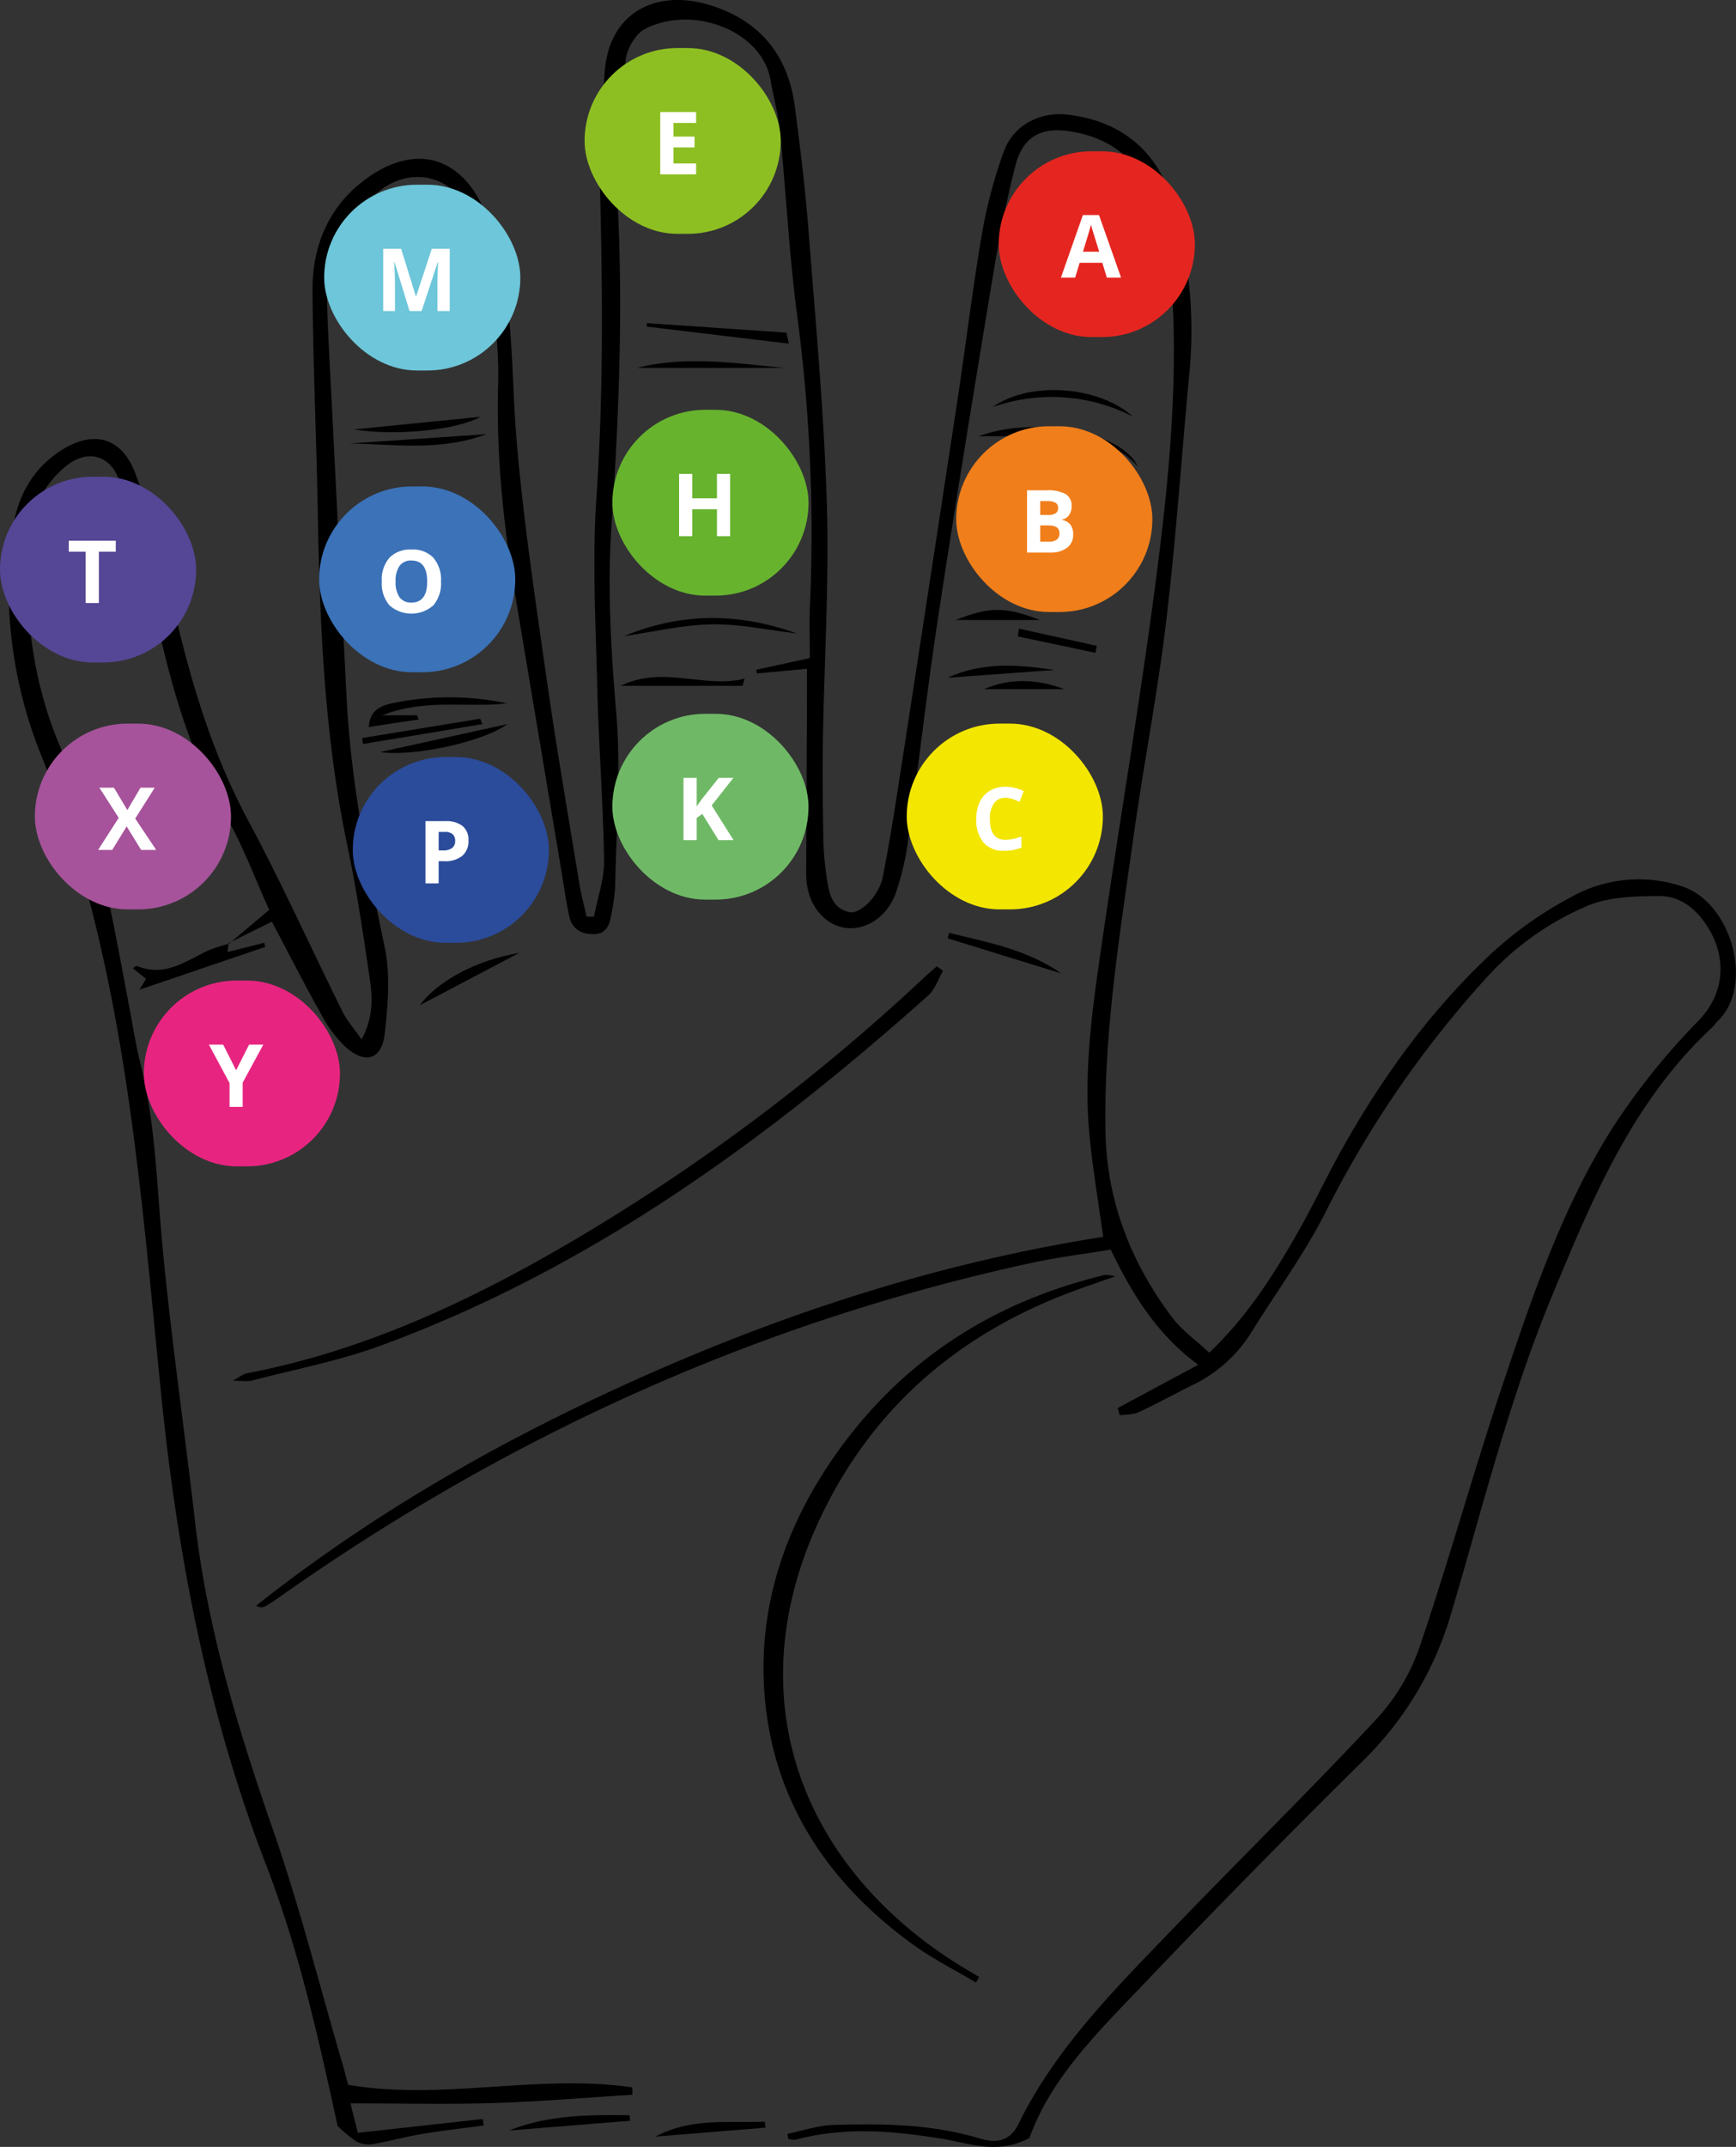<svg xmlns="http://www.w3.org/2000/svg" viewBox="0 0 377.282 466.302"><rect x="0" y="0" width="377.282" height="466.302" fill="#333333" stroke="none"/><defs><style>.a{fill:#e52620;}.b{fill:#fff;}.c{fill:#f07e1b;}.d{fill:#f3e600;}.e{fill:#8ebf22;}.f{fill:#67b32e;}.g{fill:#6fb966;}.h{fill:#6dc6d9;}.i{fill:#3b72b8;}.j{fill:#2b4b9b;}.k{fill:#564696;}.l{fill:#a6539b;}.m{fill:#e72580;}</style></defs><title>hand</title><path d="M282.132,270.17l8.745-7.359c-3.1-6.817-5.674-13.852-9.347-20.253-9.459-16.483-13.566-34.564-17.235-52.9a133.434,133.434,0,0,0-6.072-20.293c-2.144-5.747-7.467-6.687-12.118-2.419a22.888,22.888,0,0,0-7.728,16.26c-0.665,15.64,1.154,30.93,7.586,45.361,7.988,17.922,11.028,37.1,14.649,56.137,0.731,3.846,1.325,7.729,2.284,11.518,3.225,12.746,3.509,25.8,4.707,38.8,1.865,20.229,4.836,40.353,7.134,60.545,2.633,23.133,9.347,45.147,16.963,67.051,5.745,16.522,10.033,33.551,14.962,50.357,0.469,1.6.881,3.216,1.377,5.033,20.569,3.488,41.285-2.435,61.74.552l0.027,1.607c-10.063.623-20.118,1.489-30.191,1.8-10.038.311-20.094,0.068-31.085,0.068l1.6,6.4,27.153-3,0.194,1.411c-4.477.6-8.972,1.1-13.427,1.845-3.594.6-7.122,1.593-10.716,2.193a5.648,5.648,0,0,1-3.548-.595,30.368,30.368,0,0,1-4.043-3.339c-4.208-19.328-8.465-38.389-15.558-56.744-12.791-33.1-19.32-67.563-22.861-102.831-3.72-37.051-6.56-74.319-16.58-110.433A272.508,272.508,0,0,0,241.4,229.45a97.473,97.473,0,0,1-6.531-47.68c0.85-7.448,3.768-14.033,10.3-18.433,7.248-4.883,13.568-3.4,16.631,4.725a180.372,180.372,0,0,1,7.3,24.612c3.874,17.53,8.574,34.645,17.155,50.628,7.308,13.612,13.661,27.734,20.529,41.585,0.954,1.923,2.439,3.582,4.163,6.059,2.588-4.765,2.373-9.02,1.789-13.076-1.406-9.773-2.9-19.556-4.922-29.215-5.046-24.073-5.956-48.468-6.4-72.931-0.288-15.856-1.039-31.707-1.124-47.563-0.048-8.907,3.069-17.063,10.021-22.855,8.063-6.718,16.741-7.819,23.11-1.073,3.245,3.437,5.241,8.514,6.584,13.2,4.1,14.3,3.412,29.169,4.668,43.826,1.477,17.247,4.074,34.408,6.519,51.559,2.105,14.765,4.66,29.467,7.065,44.189,0.4,2.451,1.054,4.86,1.591,7.289l1.6-.01c0.778-4.071,2.265-8.153,2.2-12.212-0.19-12.486-1.168-24.959-1.473-37.446-0.337-13.8-1.118-27.663-.185-41.4,1.5-22.026,1.363-44,.8-66.026-0.224-8.734.4-17.507,0.983-26.24,0.893-13.385,11.81-18.923,24.828-14,9.893,3.74,15.169,11.147,16.514,21.406,1.164,8.876,2.262,17.774,2.952,26.7,1.539,19.895,3.393,39.793,4,59.724,0.518,16.958-.578,33.962-0.858,50.948-0.117,7.092-.029,14.188.087,21.281a61.358,61.358,0,0,0,.688,8.36c0.509,3.285.831,6.956,4.932,7.914,2.4,0.56,6.484-3.56,7.271-7.509,1.312-6.582,2.388-13.216,3.413-19.851q6.492-42.01,12.88-84.037c1.817-11.983,3.255-24.029,5.3-35.971a104.864,104.864,0,0,1,4.718-17.77c2.089-5.791,7.874-8.744,13.872-8.064,11.616,1.316,19.711,7.958,22.911,19.238a96.966,96.966,0,0,1,3.66,35.962c-1.741,18.2-2.943,36.456-5.1,54.6-1.868,15.728-4.926,31.311-7.126,47-2.978,21.239-6.473,42.442-6.1,64.008,0.263,15.092,5.49,28.448,14.448,40.371,2.171,2.89,5.286,5.07,8.113,7.712,8.158-7.765,13.759-16.554,18.943-25.609,3.52-6.15,6.537-12.586,10-18.768,8.811-15.709,19.36-30.185,32.54-42.479a82.926,82.926,0,0,1,17.306-12.177,29.914,29.914,0,0,1,23.794-2.3c10.9,3.386,15.992,21.567,7.916,29.32-0.4.386-.7,0.887-1.1,1.265-17.371,16.1-26.133,37.24-34.953,58.531-9.244,22.316-14.98,45.674-21.831,68.7a73.574,73.574,0,0,1-19.256,32.219q-24.3,23.988-47.87,48.709c-9.771,10.221-19.967,20.253-24.566,33.153-6.945,3.723-13.056,1.136-19.155.15-10.574-1.709-21.1-2.6-31.626.221a4.886,4.886,0,0,1-1.62-.14l-0.2-1.128c3.343-.673,6.672-1.833,10.031-1.928,10.632-.3,21.265-0.226,31.619,2.907,3.43,1.038,6.6.888,8.517-3.032,8.1-16.559,21-29.373,33.543-42.412,14.749-15.332,29.957-30.229,44.463-45.783a44.656,44.656,0,0,0,9.28-15.683c6.413-18.879,11.707-38.137,18.068-57.035,6.417-19.064,12.831-38.16,23.715-55.395a149.578,149.578,0,0,1,18.858-23.5c5.526-5.772,6.123-13.37,2.061-20.012-2.5-4.088-6.05-7.025-10.813-6.978-5.143.051-10.691,0.172-15.322,2.071a62.392,62.392,0,0,0-22.178,15.777,227.006,227.006,0,0,0-35,51.043c-4.643,9.085-10.776,17.4-16.162,26.114a30.653,30.653,0,0,1-12.819,11.3c-3.832,1.919-7.592,3.988-11.477,5.79-1.225.568-2.75,0.49-4.138,0.708l-0.482-1.578,17.517-9.41c-8.8-6.461-14.2-15.008-19.016-25.015-5.58.923-11.445,1.638-17.194,2.884-59.5,12.9-113.8,37.532-163.467,72.59a33.811,33.811,0,0,1-3.283,2.11,2.036,2.036,0,0,1-1.769-.247c26.642-21.114,56.019-37.526,87.1-51.108,31.2-13.637,63.449-23.745,96.973-29-1.046-7.632-2.309-14.927-3-22.276-1.316-14.048.739-27.942,2.753-41.781,3.732-25.649,8.091-51.211,11.477-76.9,2.582-19.6,4.686-39.305,3.994-59.156-0.346-9.922-1.215-19.757-5.971-28.771-3.5-6.631-9.215-10.091-16.434-11.217-6.339-.989-10.287,1.16-11.885,7.4-2.072,8.1-3.634,16.343-5,24.594-4.085,24.649-8.123,49.307-11.875,74.008-2.38,15.67-4.14,31.433-6.35,47.129a58.025,58.025,0,0,1-2.853,12.487c-2.7,7.11-10.275,9.628-15.292,5.379-3.013-2.552-4.131-6.108-4.113-10.018q0.085-18.756.171-37.512c0.009-2,0-3.992,0-6.731l-10.875,1-0.138-.808,11.637-2.525c0-3.622-.137-7.489.023-11.345a358.307,358.307,0,0,0-2.71-62.556c-1.8-13.484-2.471-27.117-3.818-40.666-0.367-3.692-1.418-7.311-2.042-10.982-1.8-10.576-16.639-16.459-27.216-11.146-2.06,1.035-3.948,4.234-4.243,6.64-1.107,9.04-2.564,18.231-2,27.246,1.554,24.675.58,49.236-1.091,73.838-0.922,13.582-.141,27.126,1.017,40.734,1.069,12.575,0,25.336-.229,38.014a44.879,44.879,0,0,1-.877,6.087c-0.345,2.188-1.159,4.056-3.749,4.1-2.708.047-4.776-1.154-5.366-3.918-0.739-3.461-1.212-6.978-1.8-10.472q-4.9-29.229-9.8-58.456c-2.594-15.3-4.261-30.7-3.845-46.22,0.288-10.753-1.441-21.191-3.78-31.569a26.083,26.083,0,0,0-3.263-7.67c-4.186-6.853-12.458-8.134-18.8-3.07-8.011,6.4-11.643,14.852-11.313,25,0.249,7.647.717,15.286,1.1,22.929q1.554,31.032,3.123,62.063c0.94,18.312,4.49,36.2,8.266,54.1,1.275,6.045.736,12.649,0.027,18.884-0.644,5.662-4.18,6.726-8.512,2.9a27.018,27.018,0,0,1-5.3-7.111c-3.717-6.633-7.173-13.412-10.72-20.106l-9.454,4.68Z" transform="translate(-232.368 -65.192)"/><path d="M444.468,495.793c-4.531-2.7-9.291-5.089-13.554-8.163-17.371-12.526-29.172-29.1-31.979-50.472-2.618-19.928,2.956-38.485,14.361-55.064,14.488-21.061,34.511-34.087,59.27-40.008a10.257,10.257,0,0,1,2.191.313c-3.2,1.127-5.475,1.918-7.744,2.729-24.56,8.784-43.57,24.182-55.346,47.649-19.846,39.546-5.933,77,28.533,98.824,1.635,1.035,3.311,2,4.968,3Z" transform="translate(-232.368 -65.192)"/><path d="M437.314,276.048c-1.043,1.794-1.711,4.007-3.183,5.321-35.565,31.753-73.776,59.467-118.982,76.073-9.045,3.323-18.641,5.154-28,7.6-1.024.267-2.179,0.036-4.2,0.036,1.519-.825,2.221-1.45,3.014-1.6,25.079-4.769,47.843-15.356,69.688-28.064a432.333,432.333,0,0,0,77.427-57.785c0.942-.878,1.927-1.71,2.891-2.564Z" transform="translate(-232.368 -65.192)"/><path d="M282.017,270.06l-0.17,1.9,7.957-1.993,0.221,0.89L262.68,280.15l1.427-2.357-2.848-2.285a2.394,2.394,0,0,1,.876-0.517c5.791,2.413,10.342-.816,15.119-3.2a34.505,34.505,0,0,1,4.877-1.618Z" transform="translate(-232.368 -65.192)"/><path d="M315.42,220.55h7.616l0.3,0.934c-1.759.253-3.52,0.5-5.277,0.762-1.836.277-3.668,0.573-5.526,0.864,0.156-3.5,2.316-4.587,5.195-5.2a60.573,60.573,0,0,1,24.834.047C333.928,218.986,325.026,216.831,315.42,220.55Z" transform="translate(-232.368 -65.192)"/><path d="M445.043,159.966c11.449-4.422,30.989-1.315,34.594,6.53-5.221-5.719-11.122-6.132-16.9-6.46C457.061,159.715,451.356,159.966,445.043,159.966Z" transform="translate(-232.368 -65.192)"/><path d="M372.95,135.377l30.315,2.058,0.56,2.4-30.913-3.709Z" transform="translate(-232.368 -65.192)"/><path d="M370.838,145.094c10.4-2.665,21.158-1.048,31.916,0H370.838Z" transform="translate(-232.368 -65.192)"/><path d="M367.975,203.362c12.395-5.163,24.941-5.135,37.586-.581-6.173-.721-12.358-2.089-18.517-1.983C380.675,200.907,374.331,202.447,367.975,203.362Z" transform="translate(-232.368 -65.192)"/><path d="M308.306,161.52l29.826-2.031C327.85,163.29,318.008,161.648,308.306,161.52Z" transform="translate(-232.368 -65.192)"/><path d="M369.312,525.82l-26.32,2.112c8.487-3.406,17.333-3.422,26.192-3.321Z" transform="translate(-232.368 -65.192)"/><path d="M478.575,155.668a38.678,38.678,0,0,0-30.468-2.06C456.108,147.93,471.036,148.928,478.575,155.668Z" transform="translate(-232.368 -65.192)"/><path d="M462.993,276.612l-24.679-7.622,0.359-1.17C447.047,269.888,455.586,271.407,462.993,276.612Z" transform="translate(-232.368 -65.192)"/><path d="M315,228.534l27.622-6.069C337.222,226.416,322.058,229.6,315,228.534Z" transform="translate(-232.368 -65.192)"/><path d="M345.228,272.145l-21.619,11.378C327.5,278.287,335.746,273.768,345.228,272.145Z" transform="translate(-232.368 -65.192)"/><path d="M309.261,158.467l27.556-2.753C331.8,158.522,318.741,159.97,309.261,158.467Z" transform="translate(-232.368 -65.192)"/><path d="M374.8,529.251c7.95-4.208,15.964-2.877,23.779-3.24l0.164,1.3Z" transform="translate(-232.368 -65.192)"/><path d="M438.329,212.4c7.45-3.468,15.276-2.894,23.167-1.69Z" transform="translate(-232.368 -65.192)"/><path d="M393.747,214.151H367.273c9.238-4.527,18.2.654,26.918-1.557Z" transform="translate(-232.368 -65.192)"/><path d="M337.216,222.47l-25.928,4.313-0.233-1.293,25.66-4.192Z" transform="translate(-232.368 -65.192)"/><path d="M440.06,199.861c7.27-2.9,10.709-2.954,18.309,0H440.06Z" transform="translate(-232.368 -65.192)"/><path d="M453.817,201.729l16.916,3.737-0.3,1.524-16.878-3.573Z" transform="translate(-232.368 -65.192)"/><path d="M446.225,214.866c5.782-2.48,11.6-2.175,17.435,0H446.225Z" transform="translate(-232.368 -65.192)"/><rect class="a" x="217.051" y="32.857" width="42.628" height="40.354" rx="20.177" ry="20.177"/><path class="b" d="M472.917,125.489l-0.98-3.219h-4.931l-0.98,3.219h-3.09l4.773-13.58h3.506l4.792,13.58h-3.09Zm-1.665-5.625q-1.359-4.375-1.531-4.949c-0.114-.382-0.2-0.685-0.245-0.907q-0.3,1.184-1.748,5.856h3.524Z" transform="translate(-232.368 -65.192)"/><rect class="c" x="207.814" y="92.577" width="42.628" height="40.354" rx="20.177" ry="20.177"/><path class="b" d="M455.572,171.683h4.209a8.109,8.109,0,0,1,4.177.819,2.851,2.851,0,0,1,1.3,2.6,3.278,3.278,0,0,1-.569,1.989,2.269,2.269,0,0,1-1.512.934v0.093a2.98,2.98,0,0,1,1.854,1.073,3.5,3.5,0,0,1,.569,2.091,3.446,3.446,0,0,1-1.337,2.886,5.781,5.781,0,0,1-3.631,1.036h-5.061V171.683Zm2.868,5.356h1.665a3.039,3.039,0,0,0,1.688-.361,1.345,1.345,0,0,0,.523-1.193,1.2,1.2,0,0,0-.569-1.115,3.657,3.657,0,0,0-1.8-.337H458.44v3.006Zm0,2.276v3.524h1.868a2.771,2.771,0,0,0,1.748-.453,1.671,1.671,0,0,0,.564-1.388q0-1.684-2.405-1.684H458.44Z" transform="translate(-232.368 -65.192)"/><rect class="d" x="197.061" y="157.164" width="42.628" height="40.354" rx="20.177" ry="20.177"/><path class="b" d="M450.891,238.465a2.923,2.923,0,0,0-2.508,1.216,5.662,5.662,0,0,0-.888,3.391q0,4.523,3.4,4.523a10.727,10.727,0,0,0,3.45-.712v2.405a9.585,9.585,0,0,1-3.719.694,5.671,5.671,0,0,1-4.515-1.79,7.581,7.581,0,0,1-1.563-5.139,8.38,8.38,0,0,1,.769-3.7,5.55,5.55,0,0,1,2.206-2.433,6.526,6.526,0,0,1,3.372-.846,9.1,9.1,0,0,1,3.959.953l-0.925,2.331a15.377,15.377,0,0,0-1.526-.629A4.561,4.561,0,0,0,450.891,238.465Z" transform="translate(-232.368 -65.192)"/><rect class="e" x="127.05" y="10.438" width="42.628" height="40.354" rx="20.177" ry="20.177"/><path class="b" d="M383.65,103.068h-7.789V89.543h7.789v2.35h-4.921v2.969h4.579v2.35h-4.579V100.7h4.921v2.368Z" transform="translate(-232.368 -65.192)"/><rect class="f" x="133.087" y="89.012" width="42.628" height="40.354" rx="20.177" ry="20.177"/><path class="b" d="M391.039,181.646H388.18v-5.837h-5.356v5.837h-2.868V168.122h2.868v5.3h5.356v-5.3h2.858v13.525Z" transform="translate(-232.368 -65.192)"/><rect class="g" x="133.087" y="155.039" width="42.628" height="40.354" rx="20.177" ry="20.177"/><path class="b" d="M391.791,247.67h-3.256l-3.543-5.7-1.212.87v4.829h-2.868V234.145h2.868v6.189l1.129-1.591,3.663-4.6h3.182l-4.718,5.985Z" transform="translate(-232.368 -65.192)"/><rect class="h" x="70.454" y="40.12" width="42.628" height="40.354" rx="20.177" ry="20.177"/><path class="b" d="M321.374,132.752l-3.256-10.611h-0.083q0.176,3.238.176,4.32v6.291h-2.562V119.227h3.9l3.2,10.343h0.056l3.4-10.343h3.9v13.525h-2.673v-6.4q0-.453.014-1.045t0.125-3.146h-0.083L324,132.752h-2.627Z" transform="translate(-232.368 -65.192)"/><rect class="i" x="69.357" y="105.656" width="42.628" height="40.354" rx="20.177" ry="20.177"/><path class="b" d="M328.214,191.506a7.34,7.34,0,0,1-1.665,5.162,7.218,7.218,0,0,1-9.547,0,7.367,7.367,0,0,1-1.665-5.181,7.266,7.266,0,0,1,1.669-5.157,6.245,6.245,0,0,1,4.788-1.781,6.157,6.157,0,0,1,4.769,1.794A7.358,7.358,0,0,1,328.214,191.506Zm-9.871,0a5.649,5.649,0,0,0,.86,3.414,3.01,3.01,0,0,0,2.572,1.147q3.431,0,3.432-4.561t-3.414-4.57a3.031,3.031,0,0,0-2.581,1.151A5.624,5.624,0,0,0,318.344,191.506Z" transform="translate(-232.368 -65.192)"/><rect class="j" x="76.663" y="164.427" width="42.628" height="40.354" rx="20.177" ry="20.177"/><path class="b" d="M334.178,247.753a4.133,4.133,0,0,1-1.364,3.339,5.837,5.837,0,0,1-3.881,1.156H327.7v4.811h-2.868V243.535h4.32a5.746,5.746,0,0,1,3.742,1.06A3.863,3.863,0,0,1,334.178,247.753ZM327.7,249.9h0.944a3.144,3.144,0,0,0,1.979-.522,1.83,1.83,0,0,0,.657-1.522,1.877,1.877,0,0,0-.55-1.489,2.58,2.58,0,0,0-1.726-.481h-1.3V249.9Z" transform="translate(-232.368 -65.192)"/><rect class="k" y="103.537" width="42.628" height="40.354" rx="20.177" ry="20.177"/><path class="b" d="M253.853,196.167h-2.868V185.029h-3.672v-2.387h10.213v2.387h-3.673v11.138Z" transform="translate(-232.368 -65.192)"/><rect class="l" x="7.578" y="157.164" width="42.628" height="40.354" rx="20.177" ry="20.177"/><path class="b" d="M266.319,249.8h-3.275l-3.146-5.116-3.145,5.116h-3.071l4.487-6.975-4.2-6.55h3.164l2.914,4.866,2.858-4.866H266l-4.246,6.707Z" transform="translate(-232.368 -65.192)"/><rect class="m" x="31.26" y="212.974" width="42.628" height="40.354" rx="20.177" ry="20.177"/><path class="b" d="M283.681,297.65l2.822-5.569h3.09l-4.487,8.261v5.264h-2.849v-5.171l-4.487-8.354h3.108Z" transform="translate(-232.368 -65.192)"/></svg>